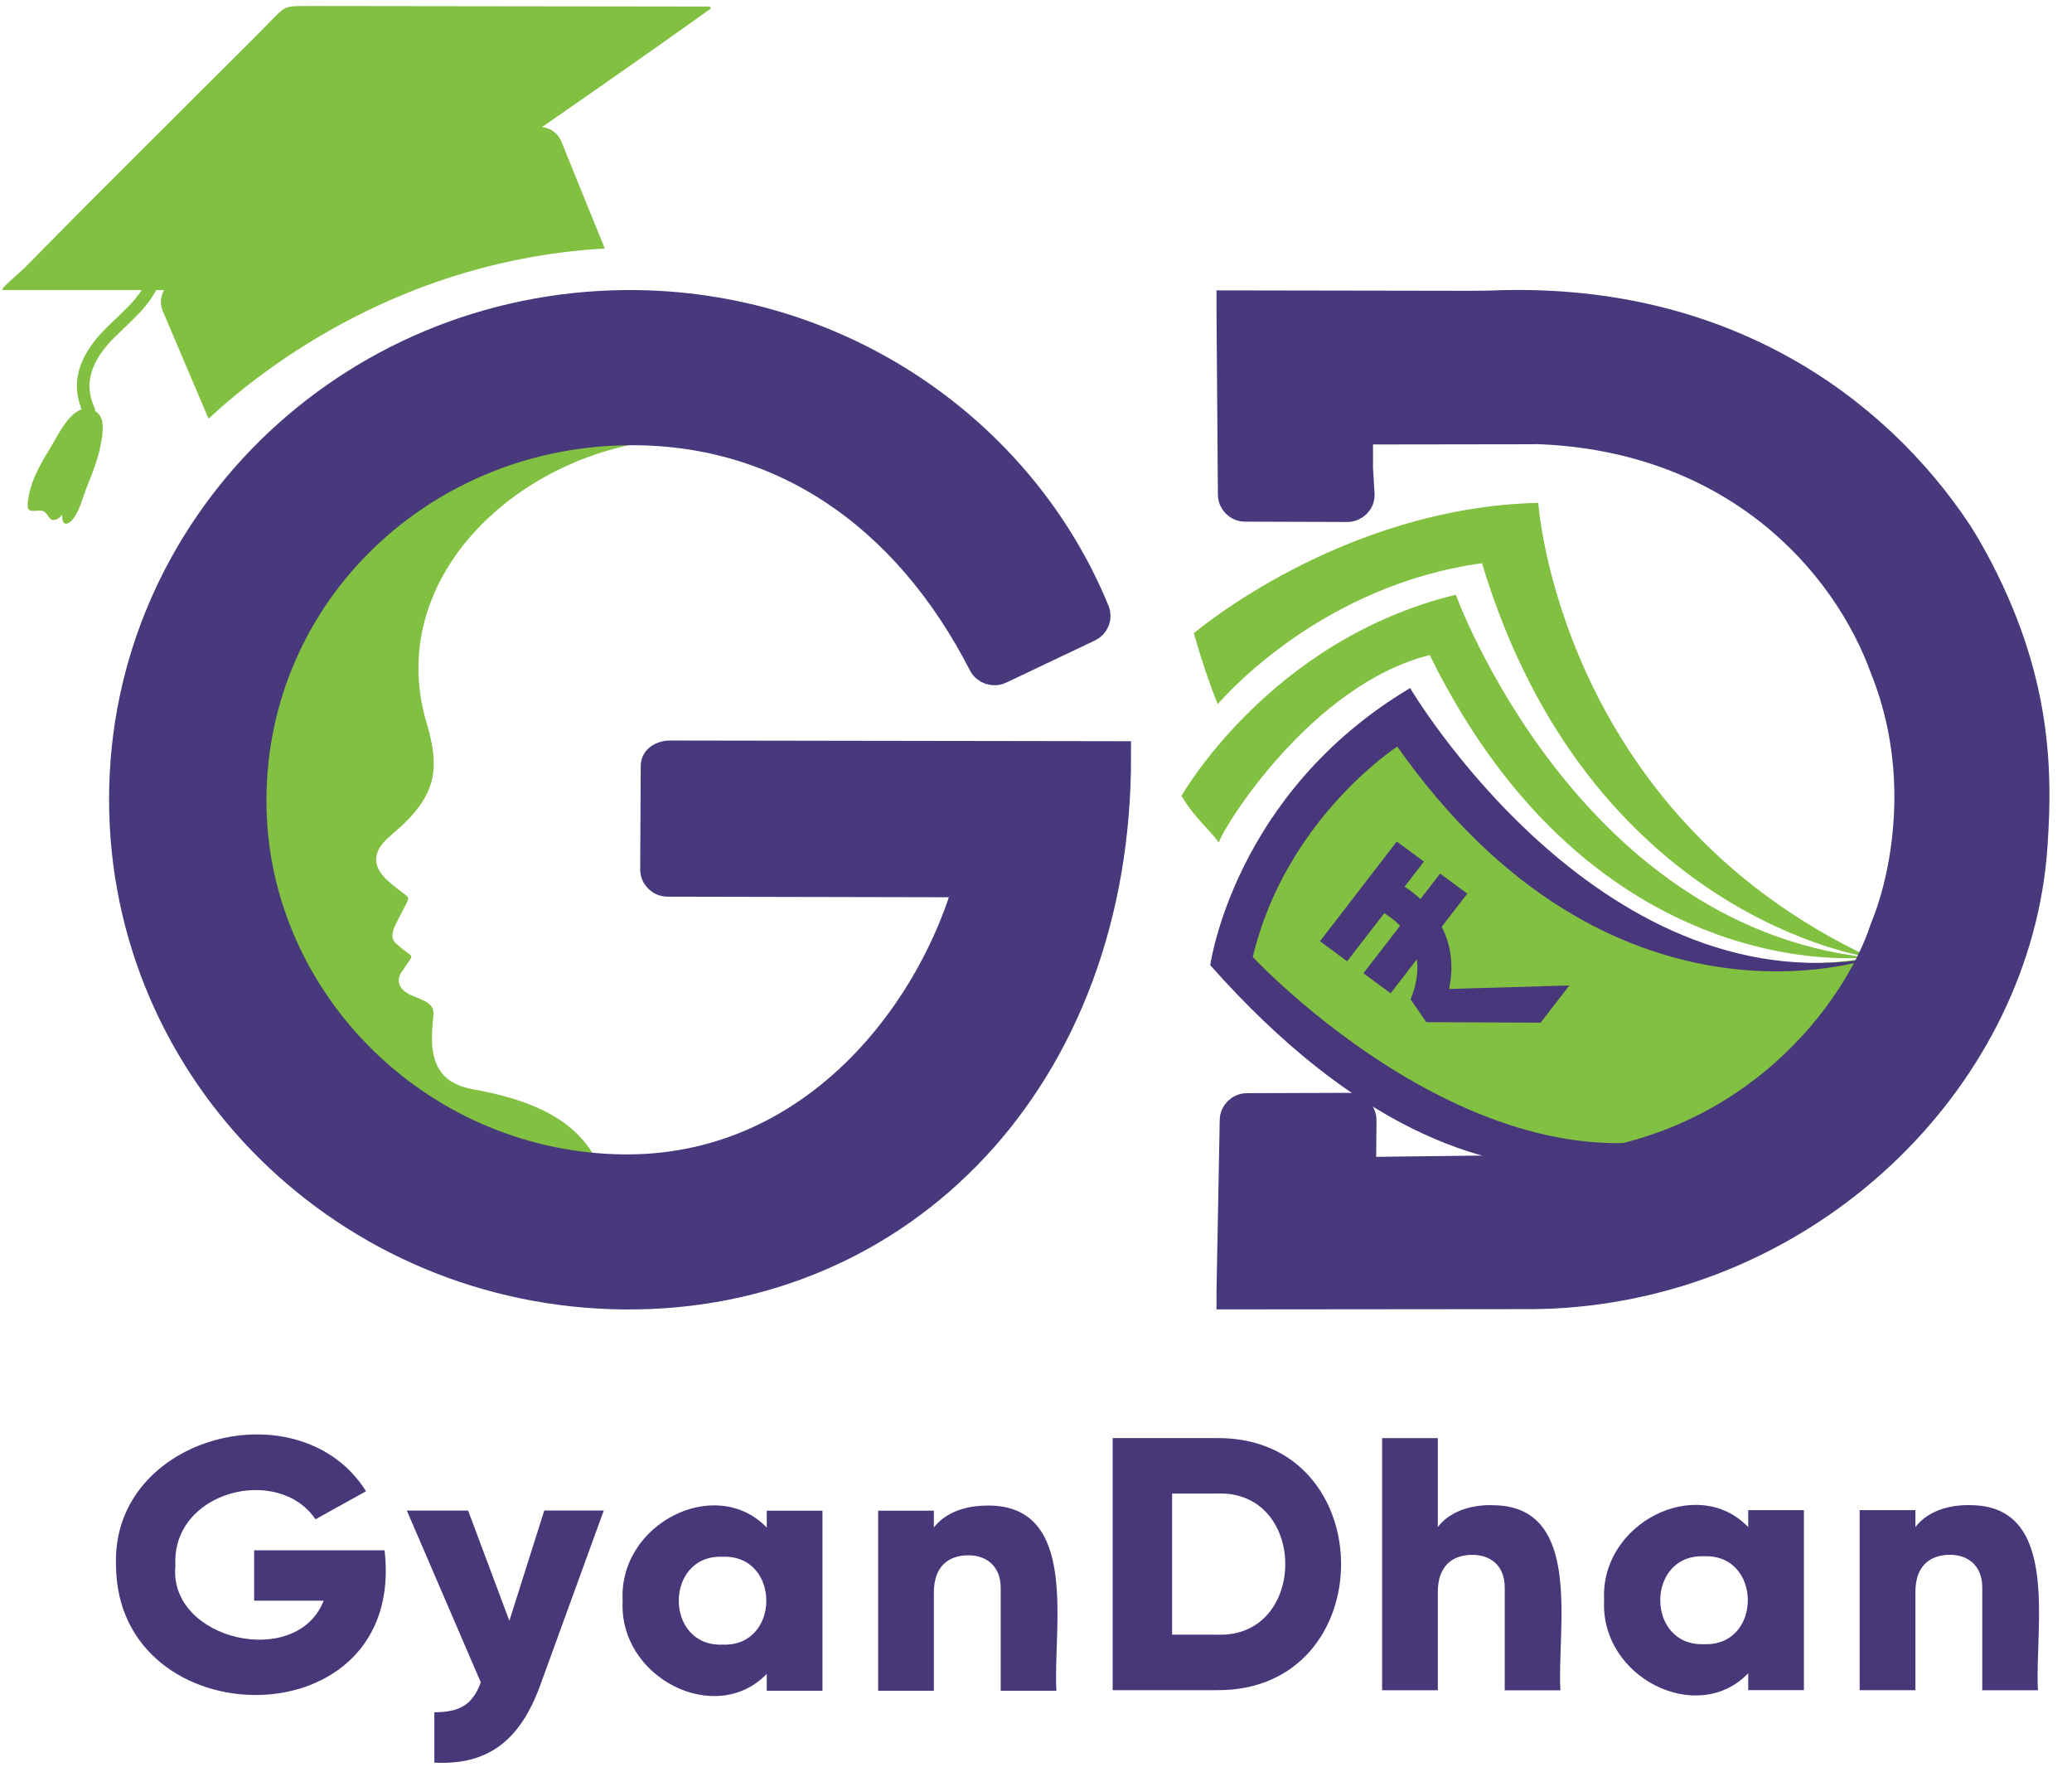 <svg xmlns="http://www.w3.org/2000/svg" width="68" height="58" viewBox="7 6 68 58" fill="none">
<path d="M19.619 56.878H15.34V58.533H17.621C16.747 60.798 12.505 59.833 12.757 57.374C12.624 54.932 16.133 54.055 17.354 55.861L19.013 54.94C16.854 51.51 10.657 53.103 10.807 57.363C10.833 63.081 20.357 63.176 19.621 56.878H19.619Z" fill="#48387A"/>
<path d="M24.862 55.575L23.717 59.192L22.363 55.575H20.352L22.779 61.213C22.511 61.934 22.108 62.193 21.255 62.193V63.848C22.961 63.931 24.046 63.186 24.73 61.307L26.815 55.573H24.864L24.862 55.575Z" fill="#48387A"/>
<path d="M32.164 55.578V56.133C30.496 54.395 27.298 55.991 27.434 58.533C27.298 61.074 30.497 62.672 32.164 60.933V61.488H33.992V55.578H32.164ZM30.713 59.974C28.797 60.052 28.797 57.014 30.713 57.091C32.629 57.014 32.629 60.052 30.713 59.974Z" fill="#48387A"/>
<path d="M39.392 55.412C38.586 55.412 37.977 55.696 37.648 56.133V55.578H35.82V61.488H37.648V58.261C37.648 57.422 38.112 57.043 38.781 57.043C39.366 57.043 39.842 57.386 39.842 58.119V61.488H41.67C41.547 59.467 42.455 55.368 39.39 55.41L39.392 55.412Z" fill="#48387A"/>
<path d="M46.931 53.196H43.516V61.469H46.931C52.374 61.513 52.372 53.151 46.931 53.196ZM46.931 59.648H45.467V55.016H46.931C49.932 54.887 49.93 59.779 46.931 59.648Z" fill="#48387A"/>
<path d="M55.931 55.395C55.127 55.395 54.516 55.678 54.187 56.116V53.198H52.359V61.471H54.187V58.246C54.187 57.407 54.651 57.028 55.322 57.028C55.907 57.028 56.383 57.37 56.383 58.104V61.473H58.211C58.088 59.452 58.996 55.355 55.931 55.399V55.395Z" fill="#48387A"/>
<path d="M64.374 55.562V56.117C62.709 54.379 59.509 55.976 59.645 58.515C59.509 61.055 62.709 62.653 64.374 60.913V61.468H66.202V55.56H64.374V55.562ZM62.924 59.959C61.008 60.036 61.008 56.998 62.924 57.075C64.84 56.998 64.84 60.036 62.924 59.959Z" fill="#48387A"/>
<path d="M71.604 55.395C70.799 55.395 70.19 55.679 69.861 56.116V55.561H68.031V61.469H69.861V58.244C69.861 57.405 70.324 57.027 70.994 57.027C71.579 57.027 72.055 57.369 72.055 58.102V61.471H73.883C73.76 59.45 74.668 55.353 71.602 55.397L71.604 55.395Z" fill="#48387A"/>
<path d="M26.03 44.173L26.66 44.245C25.986 42.752 24.463 42.099 22.547 41.754C21.635 41.59 21.044 41.106 21.201 39.602V39.556C21.256 39.118 21.276 38.964 20.66 38.73L20.636 38.721C20.033 38.508 19.98 38.142 20.224 37.835L20.25 37.8C20.612 37.228 20.599 37.505 20.048 37.009L20.037 37C19.68 36.724 20 36.338 20.278 35.766L20.285 35.751C20.434 35.464 20.454 35.479 20.217 35.297L20.204 35.29C19.88 35.017 18.683 34.348 19.836 33.414L19.875 33.37C21.425 32.09 21.387 31.147 21.037 29.85L21.008 29.753C19.555 24.925 24.097 20.782 28.959 20.418L29.439 20.396C29.557 20.391 29.674 20.391 29.792 20.396C30.235 20.416 30.421 20.387 32.56 20.834C30.783 20.187 28.987 20.12 27.92 20.163C22.001 20.393 15.022 24.834 15.289 32.581C15.621 42.239 26.032 44.175 26.032 44.175L26.03 44.173Z" fill="#81C041"/>
<path d="M43.384 30.784L28.981 30.762C28.737 30.762 28.485 30.898 28.487 31.137L28.47 34.537C28.47 34.774 28.669 34.968 28.912 34.968L38.928 34.989L39.053 33.748C38.231 38.412 34.09 44.561 27.209 44.34C20.662 44.131 15.447 38.844 15.289 32.581C15.118 25.727 20.633 20.298 27.462 20.155C32.595 20.047 36.723 22.886 39.241 27.792C39.349 28.003 39.61 28.09 39.827 27.987L42.738 26.604C42.946 26.505 43.042 26.264 42.955 26.054C40.537 20.151 34.546 15.938 27.573 15.979C18.431 16.032 11.037 23.277 11.039 32.235C11.039 41.222 18.417 48.452 27.52 48.515C36.594 48.577 43.689 41.391 43.66 30.786H43.386L43.384 30.784Z" fill="#48387C" stroke="#48387C" stroke-width="0.919" stroke-miterlimit="10"/>
<path d="M53.239 28.652C53.239 28.652 59.463 39.178 68.428 37.408C68.428 37.408 67.547 39.929 64.785 41.99C57.818 47.191 51.293 42.683 46.734 37.556L48.715 32.873L53.239 28.651V28.652Z" fill="#81C041"/>
<path d="M54.777 25.518C48.662 27.004 45.773 32.124 45.773 32.124C46.263 32.905 46.527 33.036 47.002 33.652C47.108 33.201 50.034 28.459 53.922 27.499C59.324 38.486 68.265 37.42 68.265 37.42C58.694 36.326 54.777 25.518 54.777 25.518Z" fill="#81C041"/>
<path d="M57.482 22.503C51.022 22.652 46.18 26.781 46.18 26.781C46.421 27.636 46.684 28.41 46.963 29.112C47.305 28.715 50.466 25.195 55.637 24.484C59.15 36.146 68.379 37.422 68.379 37.422C58.16 32.634 57.483 22.502 57.483 22.502L57.482 22.503Z" fill="#81C041"/>
<path d="M53.805 39.545L57.56 39.563L58.502 38.342L54.557 38.456C54.701 37.776 54.642 37.14 54.383 36.555C54.36 36.507 54.337 36.463 54.314 36.417L55.155 35.328L54.263 34.67L53.617 35.507C53.439 35.341 53.259 35.205 53.097 35.099L53.731 34.276L52.84 33.618L50.32 36.89L51.212 37.548L52.43 35.97C52.588 36.068 52.775 36.202 52.948 36.382L51.747 37.941L52.639 38.6L53.498 37.485C53.548 37.853 53.5 38.287 53.294 38.798L53.811 39.547L53.805 39.545Z" fill="#48387B"/>
<path d="M68.422 37.45C68.422 37.45 59.867 40.468 52.857 30.501C52.857 30.501 49.194 32.873 48.114 37.406C48.114 37.406 55.86 45.737 63.289 42.945C63.289 42.945 56.22 48.394 46.719 37.677C46.719 37.677 47.484 32.033 53.278 28.581C53.278 28.581 59.402 38.964 68.424 37.452L68.422 37.45Z" fill="#48387B"/>
<path d="M51.714 42.757C51.714 42.518 51.519 42.325 51.274 42.325L47.925 42.336C47.684 42.336 47.489 42.529 47.489 42.765L47.383 48.399V48.513L57.276 48.504C57.335 48.504 57.819 48.495 57.877 48.491L57.938 48.487C66.302 48.085 73.006 41.582 73.709 34.111L73.738 33.732C73.922 31.11 73.838 27.923 71.541 23.928L71.274 23.493C68.523 19.342 63.431 15.663 55.875 15.997L55.202 16.003L47.383 15.99V16.113L47.429 22.231C47.429 22.468 47.624 22.66 47.865 22.66L51.213 22.671C51.456 22.671 51.655 22.478 51.653 22.239L51.601 21.374V20.128L57.263 20.12L57.42 20.115C63.878 20.333 67.561 24.392 68.849 27.98L68.883 28.066C70.209 31.479 69.468 34.782 68.953 36.154L68.819 36.503C68.008 39.004 64.588 43.998 57.734 44.353L57.331 44.361L51.701 44.431L51.715 42.752L51.714 42.757Z" fill="#48387C" stroke="#48387C" stroke-width="0.919" stroke-miterlimit="10"/>
<path d="M10.337 20.415C10.26 20.926 10.082 21.414 9.885 21.89C9.771 22.166 9.697 22.458 9.574 22.73C9.515 22.857 9.436 23.015 9.328 23.107C9.078 23.317 9.032 23.078 9.035 22.857C9.035 22.97 8.815 23.093 8.715 23.063C8.577 23.021 8.559 22.793 8.375 22.764C8.143 22.725 7.882 22.887 7.908 22.535C7.958 21.862 8.318 21.237 8.666 20.676C8.899 20.296 9.309 19.391 9.85 19.413C10.08 19.422 10.267 19.544 10.337 19.768C10.374 19.887 10.376 20.014 10.368 20.139C10.363 20.233 10.354 20.327 10.339 20.419L10.337 20.415Z" fill="#81C041"/>
<path d="M9.99 19.642C9.889 19.683 9.771 19.637 9.725 19.539C9.306 18.636 9.541 17.724 10.426 16.825C10.547 16.702 10.674 16.582 10.795 16.466C11.104 16.172 11.397 15.896 11.621 15.564C12.073 14.896 12.145 14.157 12.22 13.373C12.239 13.182 12.257 12.985 12.283 12.789C12.391 11.93 12.971 11.112 13.912 10.486C14.949 9.799 16.075 9.24 17.163 8.701C18.195 8.19 19.262 7.66 20.236 7.025C20.33 6.963 20.457 6.989 20.521 7.081C20.584 7.173 20.558 7.298 20.464 7.36C19.469 8.007 18.392 8.543 17.349 9.059C16.272 9.593 15.159 10.146 14.144 10.821C13.655 11.146 12.818 11.838 12.691 12.84C12.667 13.031 12.649 13.226 12.63 13.414C12.553 14.212 12.474 15.036 11.965 15.788C11.717 16.156 11.395 16.461 11.084 16.757C10.964 16.871 10.841 16.989 10.723 17.106C9.957 17.886 9.753 18.627 10.102 19.376C10.15 19.477 10.102 19.596 10.001 19.642C9.997 19.642 9.995 19.644 9.993 19.646H9.992L9.99 19.642Z" fill="#81C041"/>
<path d="M9.861 12.711L15.444 7.139C16.5 6.089 16.17 6.211 17.296 6.198L29.933 6.214C30.376 6.214 30.006 6.212 30.256 6.214C30.332 6.214 30.325 6.284 30.308 6.297C25.207 9.933 20.731 12.945 20.731 12.945C20.37 13.257 16.985 15.534 16.503 15.519H7.241C6.994 15.512 6.921 15.589 7.814 14.784L9.859 12.713L9.861 12.711Z" fill="#81C041"/>
<path d="M12.547 15.322C14.625 13.507 18.864 10.656 24.644 10.169C24.982 10.14 25.3 10.338 25.427 10.655L26.849 14.156C20.348 14.52 15.793 17.92 13.845 19.742L12.341 16.206C12.213 15.897 12.295 15.543 12.547 15.322Z" fill="#81C041"/>
</svg>
